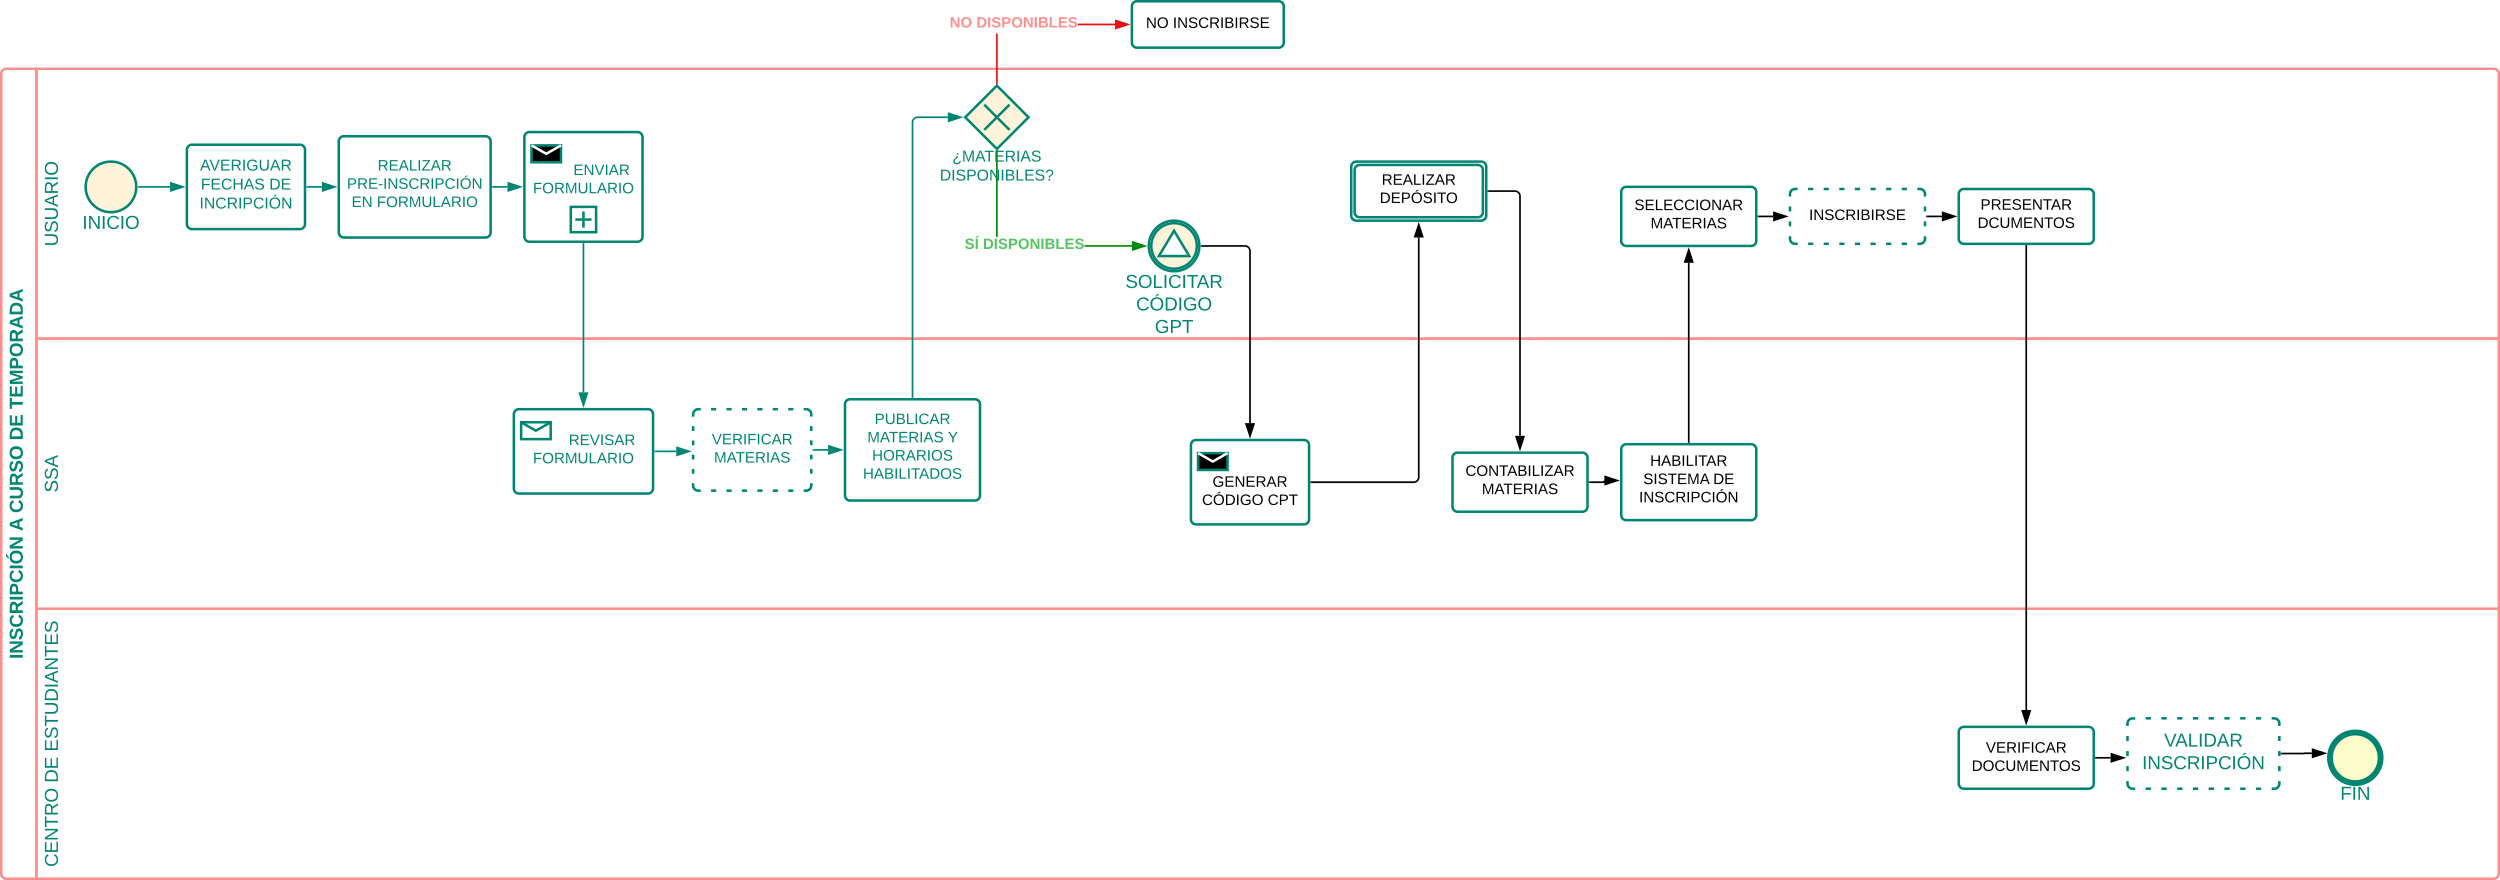 <svg xmlns="http://www.w3.org/2000/svg" xmlns:xlink="http://www.w3.org/1999/xlink" xmlns:lucid="lucid" width="2963" height="1043"><rect width="100%" height="100%" fill="#333333" stroke="none"/><g transform="translate(-1238.5 -498.5)" lucid:page-tab-id="BU44X81rFIl0"><path d="M-2823.23 0h8569.7v2066.93h-8569.7z" fill="#fff"/><path d="M1281.67 1540H1246a6 6 0 0 1-6-6V586a6 6 0 0 1 6-6h35.67z" stroke="#ff8f8f" stroke-width="3" fill="#fff"/><path d="M1281.67 580H4194a6 6 0 0 1 6 6v314H1281.67z" stroke="#ff8f8f" stroke-width="3" fill-opacity="0"/><path d="M1281.67 900H4200v320H1281.67zM4200 1220v314a6 6 0 0 1-6 6H1281.67v-320z" stroke="#ff8f8f" stroke-width="3" fill="none"/><use xlink:href="#a" transform="matrix(-1.8369701987210297e-16,-1,1,-1.8369701987210297e-16,1240,1540) translate(260.525 25.444)"/><use xlink:href="#b" transform="matrix(-1.8369701987210297e-16,-1,1,-1.8369701987210297e-16,1240,1540) translate(412.068 25.444)"/><use xlink:href="#c" transform="matrix(-1.8369701987210297e-16,-1,1,-1.8369701987210297e-16,1240,1540) translate(433.426 25.444)"/><use xlink:href="#d" transform="matrix(-1.8369701987210297e-16,-1,1,-1.8369701987210297e-16,1240,1540) translate(519.66 25.444)"/><use xlink:href="#e" transform="matrix(-1.8369701987210297e-16,-1,1,-1.8369701987210297e-16,1240,1540) translate(556.636 25.444)"/><use xlink:href="#f" transform="matrix(-1.8369701987210297e-16,-1,1,-1.8369701987210297e-16,1281.667,900) translate(109.475 25.444)"/><use xlink:href="#g" transform="matrix(-1.8369701987210297e-16,-1,1,-1.8369701987210297e-16,1281.667,1220) translate(137.778 25.444)"/><use xlink:href="#h" transform="matrix(-1.8369701987210297e-16,-1,1,-1.8369701987210297e-16,1281.667,1540) translate(14.012 25.444)"/><use xlink:href="#i" transform="matrix(-1.8369701987210297e-16,-1,1,-1.8369701987210297e-16,1281.667,1540) translate(113.765 25.444)"/><use xlink:href="#j" transform="matrix(-1.8369701987210297e-16,-1,1,-1.8369701987210297e-16,1281.667,1540) translate(150.741 25.444)"/><path d="M1400 720c0 16.57-13.43 30-30 30s-30-13.43-30-30 13.43-30 30-30 30 13.43 30 30z" stroke="#008573" stroke-width="3" fill="#fff3d9"/><use xlink:href="#k" transform="matrix(1,0,0,1,1340,752) translate(-3.889 17.778)"/><path d="M1460 676a6 6 0 0 1 6-6h128a6 6 0 0 1 6 6v88a6 6 0 0 1-6 6h-128a6 6 0 0 1-6-6z" stroke="#008573" stroke-width="3" fill="#fff"/><use xlink:href="#l" transform="matrix(1,0,0,1,1460,670) translate(15.578 30.625)"/><use xlink:href="#m" transform="matrix(1,0,0,1,1460,670) translate(16.463 53.125)"/><use xlink:href="#n" transform="matrix(1,0,0,1,1460,670) translate(97.557 53.125)"/><use xlink:href="#o" transform="matrix(1,0,0,1,1460,670) translate(14.927 75.625)"/><path d="M1402.5 720h37.5" stroke="#008573" stroke-width="2" fill="none"/><path d="M1402.53 721h-1.1l.07-.96-.03-1.04h1.06z" stroke="#008573" stroke-width=".05" fill="#008573"/><path d="M1455.26 720l-14.26 4.63v-9.26z" stroke="#008573" stroke-width="2" fill="#008573"/><path d="M1602.5 720h17.5" stroke="#008573" stroke-width="2" fill="none"/><path d="M1602.53 721h-1.03v-2h1.03z" stroke="#008573" stroke-width=".05" fill="#008573"/><path d="M1635.26 720l-14.26 4.63v-9.26z" stroke="#008573" stroke-width="2" fill="#008573"/><path d="M1640 666a6 6 0 0 1 6-6h168a6 6 0 0 1 6 6v108a6 6 0 0 1-6 6h-168a6 6 0 0 1-6-6z" stroke="#008573" stroke-width="3" fill="#fff"/><use xlink:href="#p" transform="matrix(1,0,0,1,1640,660) translate(46.08 40.65)"/><use xlink:href="#q" transform="matrix(1,0,0,1,1640,660) translate(9.68 62.25)"/><use xlink:href="#r" transform="matrix(1,0,0,1,1640,660) translate(15.155 83.85)"/><use xlink:href="#s" transform="matrix(1,0,0,1,1640,660) translate(45.105 83.85)"/><path d="M1822.5 720h17.5" stroke="#008573" stroke-width="2" fill="none"/><path d="M1822.53 721h-1.03v-2h1.03z" stroke="#008573" stroke-width=".05" fill="#008573"/><path d="M1855.26 720l-14.26 4.63v-9.26z" stroke="#008573" stroke-width="2" fill="#008573"/><path d="M1860 661a6 6 0 0 1 6-6h128a6 6 0 0 1 6 6v118a6 6 0 0 1-6 6h-128a6 6 0 0 1-6-6z" stroke="#008573" stroke-width="3" fill-opacity="0"/><path d="M1915 743.7h30v30h-30zm15 5.4v19.2m-9.6-9.6h19.2" stroke="#008573" stroke-width="3" fill="none"/><path d="M1868.4 670.8h35v20h-35z" stroke="#008573" stroke-width="3"/><path d="M1868.4 670.8l17.5 10 17.5-10" stroke="#fff" stroke-width="3" fill="none"/><use xlink:href="#t" transform="matrix(1,0,0,1,1860,655) translate(58.055 50.962)"/><use xlink:href="#s" transform="matrix(1,0,0,1,1860,655) translate(10.13 72.562)"/><path d="M1847.5 989.47a6 6 0 0 1 6-6h153a6 6 0 0 1 6 6v88a6 6 0 0 1-6 6h-153a6 6 0 0 1-6-6z" stroke="#008573" stroke-width="3" fill="#fff"/><path d="M1856.15 998.97h35v20h-35z" stroke="#008573" stroke-width="3" fill="#fff"/><path d="M1856.15 998.97l17.5 10 17.5-10" stroke="#008573" stroke-width="3" fill="none"/><use xlink:href="#u" transform="matrix(1,0,0,1,1847.5,983.465) translate(65.055 42.525)"/><use xlink:href="#s" transform="matrix(1,0,0,1,1847.5,983.465) translate(22.63 64.125)"/><path d="M1930 787.5v175.96" stroke="#008573" stroke-width="2" fill="none"/><path d="M1931 787.53h-2v-1.03h2z" stroke="#008573" stroke-width=".05" fill="#008573"/><path d="M1930 978.73l-4.63-14.27h9.27z" stroke="#008573" stroke-width="2" fill="#008573"/><path d="M2060 989.47a6 6 0 0 1 6-6h128a6 6 0 0 1 6 6V1074a6 6 0 0 1-6 6h-128a6 6 0 0 1-6-6z" fill="#fff"/><path d="M2081.24 983.47h6.1m12.18 0h6.1m12.2 0h6.1m12.17 0h6.1m12.18 0h6.1m12.2 0h6.08m12.2 0h3.04l.94.07.9.22.88.36.8.5.72.6.6.72.5.8.37.87.23.93.07.94v2.8m0 11.28v5.64m0 11.26v5.64m0 11.27v5.63m0 11.28v5.63m0 11.28v2.82l-.07.94-.22.9-.35.88-.5.8-.6.72-.72.6-.8.5-.88.37-.9.23-.95.07h-3.05m-12.2 0h-6.08m-12.2 0h-6.1m-12.18 0h-6.1m-12.2 0h-6.1m-12.18 0h-6.1m-12.2 0h-6.08m-12.2 0H2066l-.94-.07-.9-.22-.88-.35-.8-.5-.72-.6-.6-.72-.5-.8-.37-.88-.23-.9-.07-.95v-2.82m0-11.27v-5.63m0-11.27v-5.63m0-11.27v-5.64m0-11.27v-5.65m0-11.27v-2.8l.07-.95.22-.92.35-.86.5-.8.6-.72.72-.6.8-.5.88-.36.9-.22.95-.07h3.05" stroke="#008573" stroke-width="3" fill="none"/><use xlink:href="#v" transform="matrix(1,0,0,1,2060,983.465) translate(22.105 41.681)"/><use xlink:href="#w" transform="matrix(1,0,0,1,2060,983.465) translate(24.755 63.281)"/><path d="M2015 1033.46h25" stroke="#008573" stroke-width="2" fill="none"/><path d="M2015.03 1034.46H2014v-2h1.03z" stroke="#008573" stroke-width=".05" fill="#008573"/><path d="M2055.26 1033.46l-14.26 4.64v-9.27z" stroke="#008573" stroke-width="2" fill="#008573"/><path d="M2240 977.73a6 6 0 0 1 6-6h148a6 6 0 0 1 6 6v108a6 6 0 0 1-6 6h-148a6 6 0 0 1-6-6z" stroke="#008573" stroke-width="3" fill="#fff"/><use xlink:href="#x" transform="matrix(1,0,0,1,2240,971.732) translate(35.08 29.4)"/><use xlink:href="#y" transform="matrix(1,0,0,1,2240,971.732) translate(26.43 51)"/><use xlink:href="#z" transform="matrix(1,0,0,1,2240,971.732) translate(121.93 51)"/><use xlink:href="#A" transform="matrix(1,0,0,1,2240,971.732) translate(32.08 72.6)"/><use xlink:href="#B" transform="matrix(1,0,0,1,2240,971.732) translate(21.255 94.2)"/><path d="M2202.5 1031.73h17.5" stroke="#008573" stroke-width="2" fill="none"/><path d="M2202.53 1032.73h-1.03v-2h1.03z" stroke="#008573" stroke-width=".05" fill="#008573"/><path d="M2235.26 1031.73l-14.26 4.64v-9.27z" stroke="#008573" stroke-width="2" fill="#008573"/><path d="M2382.5 637.5L2420 600l37.5 37.5L2420 675z" stroke="#008573" stroke-width="3" fill="#fff3d9"/><path d="M2405 622.5l30 30m-30 0l30-30" stroke="#008573" stroke-width="3" fill="none"/><use xlink:href="#C" transform="matrix(1,0,0,1,2382.5,675) translate(-15.339 15)"/><use xlink:href="#D" transform="matrix(1,0,0,1,2382.5,675) translate(-30.156 37.5)"/><path d="M2361.88 638.5h-35.84l-.82.07-.76.18-.73.3-.67.4-.6.52-.5.6-.4.66-.3.73-.2.76-.06.82v325.7h-2V643.45l.08-1.06.26-1.06.42-1.02.57-.94.72-.83.83-.72.94-.57 1.02-.42 1.06-.26 1.06-.08h35.92z" stroke="#008573" stroke-width=".05" fill="#008573"/><path d="M2321 970.23h-2v-1.02h2z" fill="#008573"/><path d="M2321.03 970.26h-2.06v-1.08h2.06zm-2-1.03v.98h1.94v-.97z" stroke="#008573" stroke-width=".05" fill="#008573"/><path d="M2377.14 637.5l-14.26 4.63v-9.26z" fill="#008573"/><path d="M2380.38 637.5l-18.5 6v-12zm-16.5 3.26l10.03-3.26-10.02-3.26z" stroke="#008573" stroke-width=".05" fill="#008573"/><path d="M2580 506a6 6 0 0 1 6-6h168a6 6 0 0 1 6 6v43a6 6 0 0 1-6 6h-168a6 6 0 0 1-6-6z" stroke="#008573" stroke-width="3" fill="#fff"/><use xlink:href="#E" transform="matrix(1,0,0,1,2580,500) translate(16.63 31.587)"/><use xlink:href="#F" transform="matrix(1,0,0,1,2580,500) translate(48.58 31.587)"/><path d="M2421 596.88h-2v-58.7h2zm139-68.38h-44.08v-2H2560z" stroke="#e81313" stroke-width=".05" fill="#e81313"/><path d="M2421 598.88l-1-1-1 1v-2.03h2z" fill="#e81313"/><path d="M2421.03 598.94l-1.03-1.03-1.03 1.04v-2.1h2.06zm-2-2.06v1.94l.97-.98.97.98v-1.94z" stroke="#e81313" stroke-width=".05" fill="#e81313"/><path d="M2575.26 527.5l-14.26 4.63v-9.26z" fill="#e81313"/><path d="M2578.5 527.5l-18.5 6v-12zm-16.5 3.26l10.03-3.26-10.03-3.26z" stroke="#e81313" stroke-width=".05" fill="#e81313"/><use xlink:href="#G" transform="matrix(1,0,0,1,2364.065,516.833) translate(0.005 14.222)"/><use xlink:href="#H" transform="matrix(1,0,0,1,2364.065,516.833) translate(31.561 14.222)"/><path d="M2580 789v2h-56.18v-2zm-159-9.67h-2v-101.2h2z" stroke="#008a0e" stroke-width=".05" fill="#008a0e"/><path d="M2421 678.15h-2v-2.03l1 1 1-1z" fill="#008a0e"/><path d="M2421.03 678.17h-2.06v-2.1l1.03 1.02 1.03-1.04zm-2-.05h1.94v-1.94l-.97.98-.97-.98z" stroke="#008a0e" stroke-width=".05" fill="#008a0e"/><path d="M2595.26 790l-14.26 4.63v-9.26z" fill="#008a0e"/><path d="M2598.5 790l-18.5 6v-12zm-16.5 3.26l10.03-3.26-10.03-3.26z" stroke="#008a0e" stroke-width=".05" fill="#008a0e"/><use xlink:href="#I" transform="matrix(1,0,0,1,2381.798,779.333) translate(0.005 14.222)"/><use xlink:href="#J" transform="matrix(1,0,0,1,2381.798,779.333) translate(21.733 14.222)"/><path d="M2650 1026a6 6 0 0 1 6-6h128a6 6 0 0 1 6 6v88a6 6 0 0 1-6 6h-128a6 6 0 0 1-6-6z" stroke="#008573" stroke-width="3" fill="#fff"/><path d="M2658.4 1035.5h35v20h-35z" stroke="#008573" stroke-width="3"/><path d="M2658.4 1035.5l17.5 10 17.5-10" stroke="#fff" stroke-width="3" fill="none"/><use xlink:href="#K" transform="matrix(1,0,0,1,2650,1020) translate(25.58 55.41)"/><use xlink:href="#L" transform="matrix(1,0,0,1,2650,1020) translate(13.105 77.01)"/><use xlink:href="#M" transform="matrix(1,0,0,1,2650,1020) translate(91.005 77.01)"/><path d="M2662.5 790h51.5a6 6 0 0 1 6 6v204" stroke="#000" stroke-width="2" fill="none"/><path d="M2662.53 791h-1.1l.07-.96-.03-1.04h1.06z" stroke="#000" stroke-width=".05"/><path d="M2720 1015.26l-4.64-14.26h9.28z" stroke="#000" stroke-width="2"/><path d="M2840 696a6 6 0 0 1 6-6h148a6 6 0 0 1 6 6v58a6 6 0 0 1-6 6h-148a6 6 0 0 1-6-6z" stroke="#008573" stroke-width="3" fill="#fff"/><path d="M2844 700a6 6 0 0 1 6-6h140a6 6 0 0 1 6 6v50a6 6 0 0 1-6 6h-140a6 6 0 0 1-6-6z" stroke="#008573" stroke-width="3" fill="#fff"/><path d="M2844 700a6 6 0 0 1 6-6h140a6 6 0 0 1 6 6v50a6 6 0 0 1-6 6h-140a6 6 0 0 1-6-6z" fill="none"/><use xlink:href="#N" transform="matrix(1,0,0,1,2840,690) translate(36.08 27.525)"/><use xlink:href="#O" transform="matrix(1,0,0,1,2840,690) translate(33.73 49.125)"/><path d="M2792.5 1070H2914a6 6 0 0 0 6-6V780" stroke="#000" stroke-width="2" fill="none"/><path d="M2792.53 1071h-1.03v-2h1.03z" stroke="#000" stroke-width=".05"/><path d="M2920 764.74l4.64 14.26h-9.28z" stroke="#000" stroke-width="2"/><path d="M2960 1041a6 6 0 0 1 6-6h148a6 6 0 0 1 6 6v58a6 6 0 0 1-6 6h-148a6 6 0 0 1-6-6z" stroke="#008573" stroke-width="3" fill="#fff"/><use xlink:href="#P" transform="matrix(1,0,0,1,2960,1035) translate(15.305 27.525)"/><use xlink:href="#Q" transform="matrix(1,0,0,1,2960,1035) translate(34.755 49.125)"/><path d="M3002.5 725h31.5a6 6 0 0 1 6 6v284" stroke="#000" stroke-width="2" fill="none"/><path d="M3002.53 726h-1.03v-2h1.03z" stroke="#000" stroke-width=".05"/><path d="M3040 1030.26l-4.64-14.26h9.28z" stroke="#000" stroke-width="2"/><path d="M3160 1031a6 6 0 0 1 6-6h148a6 6 0 0 1 6 6v78a6 6 0 0 1-6 6h-148a6 6 0 0 1-6-6z" stroke="#008573" stroke-width="3" fill="#fff"/><use xlink:href="#R" transform="matrix(1,0,0,1,3160,1025) translate(34.255 25.65)"/><use xlink:href="#S" transform="matrix(1,0,0,1,3160,1025) translate(26.08 47.25)"/><use xlink:href="#T" transform="matrix(1,0,0,1,3160,1025) translate(108.98 47.25)"/><use xlink:href="#U" transform="matrix(1,0,0,1,3160,1025) translate(21.13 68.85)"/><path d="M3122.5 1070h16.5a1 1 0 0 0 1-1v-1" stroke="#000" stroke-width="2" fill="none"/><path d="M3122.53 1071h-1.03v-2h1.03z" stroke="#000" stroke-width=".05"/><path d="M3155.26 1068l-14.26 4.64v-9.27z" stroke="#000" stroke-width="2"/><path d="M3160 726a6 6 0 0 1 6-6h148a6 6 0 0 1 6 6v58a6 6 0 0 1-6 6h-148a6 6 0 0 1-6-6z" stroke="#008573" stroke-width="3" fill="#fff"/><use xlink:href="#V" transform="matrix(1,0,0,1,3160,720) translate(15.605 27.525)"/><use xlink:href="#Q" transform="matrix(1,0,0,1,3160,720) translate(34.755 49.125)"/><path d="M3240 1022.5V810" stroke="#000" stroke-width="2" fill="none"/><path d="M3241 1023.5h-2v-1.03h2z" stroke="#000" stroke-width=".05"/><path d="M3240 794.74l4.64 14.26h-9.28z" stroke="#000" stroke-width="2"/><path d="M3360 728.5a6 6 0 0 1 6-6h148a6 6 0 0 1 6 6v53a6 6 0 0 1-6 6h-148a6 6 0 0 1-6-6z" fill="#fff"/><path d="M3381.42 722.5h6.16m12.34 0h6.16m12.34 0h6.16m12.34 0h6.16m12.34 0h6.16m12.34 0h6.16m12.34 0h6.16m12.34 0h3.08l.94.07.9.22.88.35.8.5.72.6.6.72.5.8.37.88.23.9.07.95v2.94m0 11.78v5.9m0 11.77v5.88m0 11.78v2.94l-.07.94-.22.9-.35.88-.5.8-.6.72-.72.6-.8.5-.88.37-.9.23-.95.07h-3.08m-12.34 0h-6.16m-12.34 0h-6.16m-12.34 0h-6.16m-12.34 0h-6.16m-12.34 0h-6.16m-12.34 0h-6.16m-12.34 0h-6.16m-12.34 0H3366l-.94-.07-.9-.22-.88-.35-.8-.5-.72-.6-.6-.72-.5-.8-.37-.88-.23-.9-.07-.95v-2.94m0-11.78v-5.9m0-11.77v-5.88m0-11.78v-2.94l.07-.94.22-.9.35-.88.5-.8.6-.72.72-.6.8-.5.88-.37.9-.23.95-.07h3.08" stroke="#008573" stroke-width="3" fill="none"/><g><use xlink:href="#W" transform="matrix(1,0,0,1,3360,722.5) translate(22.605 36.744)"/></g><path d="M3322.5 755h17.5" stroke="#000" stroke-width="2" fill="none"/><path d="M3322.53 756h-1.03v-2h1.03z" stroke="#000" stroke-width=".05"/><path d="M3355.26 755l-14.26 4.63v-9.26z" stroke="#000" stroke-width="2"/><path d="M2660 790c0 16.57-13.43 30-30 30s-30-13.43-30-30 13.43-30 30-30 30 13.43 30 30z" stroke="#008573" stroke-width="3" fill="#fff3d9"/><path d="M2657 790c0 14.9-12.1 27-27 27s-27-12.1-27-27 12.1-27 27-27 27 12.1 27 27z" stroke="#008573" stroke-width="3" fill="#fff3d9"/><path d="M2630 772l-18 30h36z" stroke="#008573" stroke-width="3" fill="#fff"/><g><use xlink:href="#X" transform="matrix(1,0,0,1,2600,822) translate(-27.716 17.778)"/><use xlink:href="#Y" transform="matrix(1,0,0,1,2600,822) translate(-15 44.444)"/><use xlink:href="#Z" transform="matrix(1,0,0,1,2600,822) translate(7.191 71.111)"/></g><path d="M3560 728.5a6 6 0 0 1 6-6h148a6 6 0 0 1 6 6v53a6 6 0 0 1-6 6h-148a6 6 0 0 1-6-6z" stroke="#008573" stroke-width="3" fill="#fff"/><g><use xlink:href="#aa" transform="matrix(1,0,0,1,3560,722.5) translate(25.78 24.556)"/><use xlink:href="#ab" transform="matrix(1,0,0,1,3560,722.5) translate(22.33 46.156)"/></g><path d="M3522.5 755h17.5" stroke="#000" stroke-width="2" fill="none"/><path d="M3522.53 756h-1.03v-2h1.03z" stroke="#000" stroke-width=".05"/><path d="M3555.26 755l-14.26 4.63v-9.26z" stroke="#000" stroke-width="2"/><path d="M3560 1366a6 6 0 0 1 6-6h148a6 6 0 0 1 6 6v61.27a6 6 0 0 1-6 6h-148a6 6 0 0 1-6-6z" stroke="#008573" stroke-width="3" fill="#fff"/><g><use xlink:href="#ac" transform="matrix(1,0,0,1,3560,1360) translate(32.105 30.587)"/><use xlink:href="#ad" transform="matrix(1,0,0,1,3560,1360) translate(15.33 52.188)"/></g><path d="M3760 1355.9a6 6 0 0 1 6-6h168a6 6 0 0 1 6 6v71.37a6 6 0 0 1-6 6h-168a6 6 0 0 1-6-6z" fill="#fff"/><path d="M3781.56 1349.9h6.22m12.44 0h6.22m12.45 0h6.2m12.46 0h6.22m12.44 0h6.22m12.45 0h6.2m12.46 0h6.22m12.44 0h6.22m12.45 0h3.1l.94.08.9.22.88.36.8.5.72.6.6.72.5.8.37.88.23.9.07.95v2.98m0 11.9v5.94m0 11.9v5.95m0 11.9v5.94m0 11.9v2.97l-.07.94-.22.93-.35.87-.5.8-.6.72-.72.6-.8.5-.88.36-.9.22-.95.07h-3.1m-12.46 0h-6.22m-12.44 0h-6.22m-12.45 0h-6.2m-12.46 0h-6.22m-12.44 0h-6.22m-12.45 0h-6.2m-12.46 0h-6.22m-12.44 0h-6.22m-12.45 0h-3.1l-.94-.07-.9-.22-.88-.36-.8-.5-.72-.6-.6-.72-.5-.8-.37-.87-.23-.92-.07-.93v-2.97m0-11.9v-5.94m0-11.9v-5.94m0-11.9v-5.94m0-11.9v-2.97l.07-.93.22-.9.35-.88.5-.82.6-.7.72-.62.8-.5.88-.36.9-.22.95-.07h3.1" stroke="#008573" stroke-width="3" fill="none"/><g><use xlink:href="#ae" transform="matrix(1,0,0,1,3760,1349.91) translate(43.369 33.528)"/><use xlink:href="#af" transform="matrix(1,0,0,1,3760,1349.91) translate(17.32 60.194)"/></g><path d="M3722.5 1396.64h17.5" stroke="#000" stroke-width="2" fill="none"/><path d="M3722.53 1397.64h-1.03v-2h1.03z" stroke="#000" stroke-width=".05"/><path d="M3755.26 1396.64l-14.26 4.63V1392z" stroke="#000" stroke-width="2"/><path d="M3640 790v550" stroke="#000" stroke-width="2" fill="none"/><path d="M3641 790.03h-2V789h2z" stroke="#000" stroke-width=".05"/><path d="M3640 1355.26l-4.64-14.26h9.28z" stroke="#000" stroke-width="2"/><path d="M4060 1396.64c0 16.56-13.43 30-30 30s-30-13.44-30-30c0-16.57 13.43-30 30-30s30 13.43 30 30z" stroke="#008573" stroke-width="7" fill="#fcfcca"/><g><use xlink:href="#ag" transform="matrix(1,0,0,1,4000,1428.637) translate(12.16 17.778)"/></g><path d="M3942.5 1391.6h26.56a.16.16 0 0 0 .16-.17.16.16 0 0 1 .16-.16h9.05" stroke="#000" stroke-width="2" fill="none"/><path d="M3942.53 1392.6h-1.03v-2h1.03z" stroke="#000" stroke-width=".05"/><path d="M3993.7 1391.27l-14.27 4.63v-9.27z" stroke="#000" stroke-width="2"/><defs><path fill="#008573" d="M24 0v-248h52V0H24" id="ah"/><path fill="#008573" d="M175 0L67-191c6 58 2 128 3 191H24v-248h59L193-55c-6-58-2-129-3-193h46V0h-61" id="ai"/><path fill="#008573" d="M169-182c-1-43-94-46-97-3 18 66 151 10 154 114 3 95-165 93-204 36-6-8-10-19-12-30l50-8c3 46 112 56 116 5-17-69-150-10-154-114-4-87 153-88 188-35 5 8 8 18 10 28" id="aj"/><path fill="#008573" d="M67-125c0 53 21 87 73 88 37 1 54-22 65-47l45 17C233-25 199 4 140 4 58 4 20-42 15-125 8-235 124-281 211-232c18 10 29 29 36 50l-46 12c-8-25-30-41-62-41-52 0-71 34-72 86" id="ak"/><path fill="#008573" d="M240-174c0 40-23 61-54 70L253 0h-59l-57-94H76V0H24v-248c93 4 217-23 216 74zM76-134c48-2 112 12 112-38 0-48-66-32-112-35v73" id="al"/><path fill="#008573" d="M24-248c93 1 206-16 204 79-1 75-69 88-152 82V0H24v-248zm52 121c47 0 100 7 100-41 0-47-54-39-100-39v80" id="am"/><path fill="#008573" d="M110-269v-5l44-45h46v8l-60 42h-30zm30 18c80 0 125 45 125 126S219 4 139 4C58 4 15-44 15-125s44-126 125-126zm-1 214c52 0 73-35 73-88 0-50-21-86-72-86-52 0-73 35-73 86s22 88 72 88" id="an"/><g id="a"><use transform="matrix(0.062,0,0,0.062,0,0)" xlink:href="#ah"/><use transform="matrix(0.062,0,0,0.062,6.173,0)" xlink:href="#ai"/><use transform="matrix(0.062,0,0,0.062,22.16,0)" xlink:href="#aj"/><use transform="matrix(0.062,0,0,0.062,36.975,0)" xlink:href="#ak"/><use transform="matrix(0.062,0,0,0.062,52.963,0)" xlink:href="#al"/><use transform="matrix(0.062,0,0,0.062,68.951,0)" xlink:href="#ah"/><use transform="matrix(0.062,0,0,0.062,75.123,0)" xlink:href="#am"/><use transform="matrix(0.062,0,0,0.062,89.938,0)" xlink:href="#ak"/><use transform="matrix(0.062,0,0,0.062,105.926,0)" xlink:href="#ah"/><use transform="matrix(0.062,0,0,0.062,112.099,0)" xlink:href="#an"/><use transform="matrix(0.062,0,0,0.062,129.383,0)" xlink:href="#ai"/></g><path fill="#008573" d="M199 0l-22-63H83L61 0H9l90-248h61L250 0h-51zm-33-102l-36-108c-10 38-24 72-36 108h72" id="ao"/><use transform="matrix(0.062,0,0,0.062,0,0)" xlink:href="#ao" id="b"/><path fill="#008573" d="M238-95c0 69-44 99-111 99C63 4 22-25 22-93v-155h51v151c-1 38 19 59 55 60 90 1 49-130 58-211h52v153" id="ap"/><path fill="#008573" d="M140-251c80 0 125 45 125 126S219 4 139 4C58 4 15-44 15-125s44-126 125-126zm-1 214c52 0 73-35 73-88 0-50-21-86-72-86-52 0-73 35-73 86s22 88 72 88" id="aq"/><g id="c"><use transform="matrix(0.062,0,0,0.062,0,0)" xlink:href="#ak"/><use transform="matrix(0.062,0,0,0.062,15.988,0)" xlink:href="#ap"/><use transform="matrix(0.062,0,0,0.062,31.975,0)" xlink:href="#al"/><use transform="matrix(0.062,0,0,0.062,47.963,0)" xlink:href="#aj"/><use transform="matrix(0.062,0,0,0.062,62.778,0)" xlink:href="#aq"/></g><path fill="#008573" d="M24-248c120-7 223 5 221 122C244-46 201 0 124 0H24v-248zM76-40c74 7 117-18 117-86 0-67-45-88-117-82v168" id="ar"/><path fill="#008573" d="M24 0v-248h195v40H76v63h132v40H76v65h150V0H24" id="as"/><g id="d"><use transform="matrix(0.062,0,0,0.062,0,0)" xlink:href="#ar"/><use transform="matrix(0.062,0,0,0.062,15.988,0)" xlink:href="#as"/></g><path fill="#008573" d="M136-208V0H84v-208H4v-40h212v40h-80" id="at"/><path fill="#008573" d="M230 0l2-204L168 0h-37L68-204 70 0H24v-248h70l56 185 57-185h69V0h-46" id="au"/><g id="e"><use transform="matrix(0.062,0,0,0.062,0,0)" xlink:href="#at"/><use transform="matrix(0.062,0,0,0.062,13.519,0)" xlink:href="#as"/><use transform="matrix(0.062,0,0,0.062,28.333,0)" xlink:href="#au"/><use transform="matrix(0.062,0,0,0.062,46.79,0)" xlink:href="#am"/><use transform="matrix(0.062,0,0,0.062,61.605,0)" xlink:href="#aq"/><use transform="matrix(0.062,0,0,0.062,78.889,0)" xlink:href="#al"/><use transform="matrix(0.062,0,0,0.062,94.877,0)" xlink:href="#ao"/><use transform="matrix(0.062,0,0,0.062,110.864,0)" xlink:href="#ar"/><use transform="matrix(0.062,0,0,0.062,126.852,0)" xlink:href="#ao"/></g><path fill="#008573" d="M232-93c-1 65-40 97-104 97C67 4 28-28 28-90v-158h33c8 89-33 224 67 224 102 0 64-133 71-224h33v155" id="av"/><path fill="#008573" d="M185-189c-5-48-123-54-124 2 14 75 158 14 163 119 3 78-121 87-175 55-17-10-28-26-33-46l33-7c5 56 141 63 141-1 0-78-155-14-162-118-5-82 145-84 179-34 5 7 8 16 11 25" id="aw"/><path fill="#008573" d="M205 0l-28-72H64L36 0H1l101-248h38L239 0h-34zm-38-99l-47-123c-12 45-31 82-46 123h93" id="ax"/><path fill="#008573" d="M233-177c-1 41-23 64-60 70L243 0h-38l-65-103H63V0H30v-248c88 3 205-21 203 71zM63-129c60-2 137 13 137-47 0-61-80-42-137-45v92" id="ay"/><path fill="#008573" d="M33 0v-248h34V0H33" id="az"/><path fill="#008573" d="M140-251c81 0 123 46 123 126C263-46 219 4 140 4 59 4 17-45 17-125s42-126 123-126zm0 227c63 0 89-41 89-101s-29-99-89-99c-61 0-89 39-89 99S79-25 140-24" id="aA"/><g id="f"><use transform="matrix(0.062,0,0,0.062,0,0)" xlink:href="#av"/><use transform="matrix(0.062,0,0,0.062,15.988,0)" xlink:href="#aw"/><use transform="matrix(0.062,0,0,0.062,30.802,0)" xlink:href="#av"/><use transform="matrix(0.062,0,0,0.062,46.79,0)" xlink:href="#ax"/><use transform="matrix(0.062,0,0,0.062,61.605,0)" xlink:href="#ay"/><use transform="matrix(0.062,0,0,0.062,77.593,0)" xlink:href="#az"/><use transform="matrix(0.062,0,0,0.062,83.765,0)" xlink:href="#aA"/></g><g id="g"><use transform="matrix(0.062,0,0,0.062,0,0)" xlink:href="#aw"/><use transform="matrix(0.062,0,0,0.062,14.815,0)" xlink:href="#aw"/><use transform="matrix(0.062,0,0,0.062,29.63,0)" xlink:href="#ax"/></g><path fill="#008573" d="M212-179c-10-28-35-45-73-45-59 0-87 40-87 99 0 60 29 101 89 101 43 0 62-24 78-52l27 14C228-24 195 4 139 4 59 4 22-46 18-125c-6-104 99-153 187-111 19 9 31 26 39 46" id="aB"/><path fill="#008573" d="M30 0v-248h187v28H63v79h144v27H63v87h162V0H30" id="aC"/><path fill="#008573" d="M190 0L58-211 59 0H30v-248h39L202-35l-2-213h31V0h-41" id="aD"/><path fill="#008573" d="M127-220V0H93v-220H8v-28h204v28h-85" id="aE"/><g id="h"><use transform="matrix(0.062,0,0,0.062,0,0)" xlink:href="#aB"/><use transform="matrix(0.062,0,0,0.062,15.988,0)" xlink:href="#aC"/><use transform="matrix(0.062,0,0,0.062,30.802,0)" xlink:href="#aD"/><use transform="matrix(0.062,0,0,0.062,46.79,0)" xlink:href="#aE"/><use transform="matrix(0.062,0,0,0.062,60.309,0)" xlink:href="#ay"/><use transform="matrix(0.062,0,0,0.062,76.296,0)" xlink:href="#aA"/></g><path fill="#008573" d="M30-248c118-7 216 8 213 122C240-48 200 0 122 0H30v-248zM63-27c89 8 146-16 146-99s-60-101-146-95v194" id="aF"/><g id="i"><use transform="matrix(0.062,0,0,0.062,0,0)" xlink:href="#aF"/><use transform="matrix(0.062,0,0,0.062,15.988,0)" xlink:href="#aC"/></g><g id="j"><use transform="matrix(0.062,0,0,0.062,0,0)" xlink:href="#aC"/><use transform="matrix(0.062,0,0,0.062,14.815,0)" xlink:href="#aw"/><use transform="matrix(0.062,0,0,0.062,29.63,0)" xlink:href="#aE"/><use transform="matrix(0.062,0,0,0.062,43.148,0)" xlink:href="#av"/><use transform="matrix(0.062,0,0,0.062,59.136,0)" xlink:href="#aF"/><use transform="matrix(0.062,0,0,0.062,75.123,0)" xlink:href="#az"/><use transform="matrix(0.062,0,0,0.062,81.296,0)" xlink:href="#ax"/><use transform="matrix(0.062,0,0,0.062,96.111,0)" xlink:href="#aD"/><use transform="matrix(0.062,0,0,0.062,112.099,0)" xlink:href="#aE"/><use transform="matrix(0.062,0,0,0.062,125.617,0)" xlink:href="#aC"/><use transform="matrix(0.062,0,0,0.062,140.432,0)" xlink:href="#aw"/></g><g id="k"><use transform="matrix(0.062,0,0,0.062,0,0)" xlink:href="#az"/><use transform="matrix(0.062,0,0,0.062,6.173,0)" xlink:href="#aD"/><use transform="matrix(0.062,0,0,0.062,22.16,0)" xlink:href="#az"/><use transform="matrix(0.062,0,0,0.062,28.333,0)" xlink:href="#aB"/><use transform="matrix(0.062,0,0,0.062,44.321,0)" xlink:href="#az"/><use transform="matrix(0.062,0,0,0.062,50.494,0)" xlink:href="#aA"/></g><path fill="#008573" d="M137 0h-34L2-248h35l83 218 83-218h36" id="aG"/><path fill="#008573" d="M143 4C61 4 22-44 18-125c-5-107 100-154 193-111 17 8 29 25 37 43l-32 9c-13-25-37-40-76-40-61 0-88 39-88 99 0 61 29 100 91 101 35 0 62-11 79-27v-45h-74v-28h105v86C228-13 192 4 143 4" id="aH"/><g id="l"><use transform="matrix(0.052,0,0,0.052,0,0)" xlink:href="#ax"/><use transform="matrix(0.052,0,0,0.052,11.094,0)" xlink:href="#aG"/><use transform="matrix(0.052,0,0,0.052,23.594,0)" xlink:href="#aC"/><use transform="matrix(0.052,0,0,0.052,36.094,0)" xlink:href="#ay"/><use transform="matrix(0.052,0,0,0.052,49.583,0)" xlink:href="#az"/><use transform="matrix(0.052,0,0,0.052,54.792,0)" xlink:href="#aH"/><use transform="matrix(0.052,0,0,0.052,69.375,0)" xlink:href="#av"/><use transform="matrix(0.052,0,0,0.052,82.865,0)" xlink:href="#ax"/><use transform="matrix(0.052,0,0,0.052,95.365,0)" xlink:href="#ay"/></g><path fill="#008573" d="M63-220v92h138v28H63V0H30v-248h175v28H63" id="aI"/><path fill="#008573" d="M197 0v-115H63V0H30v-248h33v105h134v-105h34V0h-34" id="aJ"/><g id="m"><use transform="matrix(0.052,0,0,0.052,0,0)" xlink:href="#aI"/><use transform="matrix(0.052,0,0,0.052,11.406,0)" xlink:href="#aC"/><use transform="matrix(0.052,0,0,0.052,23.906,0)" xlink:href="#aB"/><use transform="matrix(0.052,0,0,0.052,37.396,0)" xlink:href="#aJ"/><use transform="matrix(0.052,0,0,0.052,50.885,0)" xlink:href="#ax"/><use transform="matrix(0.052,0,0,0.052,63.385,0)" xlink:href="#aw"/></g><g id="n"><use transform="matrix(0.052,0,0,0.052,0,0)" xlink:href="#aF"/><use transform="matrix(0.052,0,0,0.052,13.49,0)" xlink:href="#aC"/></g><path fill="#008573" d="M30-248c87 1 191-15 191 75 0 78-77 80-158 76V0H30v-248zm33 125c57 0 124 11 124-50 0-59-68-47-124-48v98" id="aK"/><path fill="#008573" d="M109-269c9-18 26-28 38-43h37v5l-55 38h-20zm31 18c81 0 123 46 123 126C263-46 219 4 140 4 59 4 17-45 17-125s42-126 123-126zm0 227c63 0 89-41 89-101s-29-99-89-99c-61 0-89 39-89 99S79-25 140-24" id="aL"/><g id="o"><use transform="matrix(0.052,0,0,0.052,0,0)" xlink:href="#az"/><use transform="matrix(0.052,0,0,0.052,5.208,0)" xlink:href="#aD"/><use transform="matrix(0.052,0,0,0.052,18.698,0)" xlink:href="#aB"/><use transform="matrix(0.052,0,0,0.052,32.188,0)" xlink:href="#ay"/><use transform="matrix(0.052,0,0,0.052,45.677,0)" xlink:href="#az"/><use transform="matrix(0.052,0,0,0.052,50.885,0)" xlink:href="#aK"/><use transform="matrix(0.052,0,0,0.052,63.385,0)" xlink:href="#aB"/><use transform="matrix(0.052,0,0,0.052,76.875,0)" xlink:href="#az"/><use transform="matrix(0.052,0,0,0.052,82.083,0)" xlink:href="#aL"/><use transform="matrix(0.052,0,0,0.052,96.667,0)" xlink:href="#aD"/></g><path fill="#008573" d="M30 0v-248h33v221h125V0H30" id="aM"/><path fill="#008573" d="M209 0H11v-25l151-195H24v-28h176v25L50-27h159V0" id="aN"/><g id="p"><use transform="matrix(0.05,0,0,0.05,0,0)" xlink:href="#ay"/><use transform="matrix(0.05,0,0,0.05,12.95,0)" xlink:href="#aC"/><use transform="matrix(0.05,0,0,0.05,24.95,0)" xlink:href="#ax"/><use transform="matrix(0.05,0,0,0.05,36.95,0)" xlink:href="#aM"/><use transform="matrix(0.05,0,0,0.05,46.95,0)" xlink:href="#az"/><use transform="matrix(0.05,0,0,0.05,51.95,0)" xlink:href="#aN"/><use transform="matrix(0.05,0,0,0.05,62.9,0)" xlink:href="#ax"/><use transform="matrix(0.05,0,0,0.05,74.9,0)" xlink:href="#ay"/></g><path fill="#008573" d="M16-82v-28h88v28H16" id="aO"/><g id="q"><use transform="matrix(0.05,0,0,0.05,0,0)" xlink:href="#aK"/><use transform="matrix(0.05,0,0,0.05,12,0)" xlink:href="#ay"/><use transform="matrix(0.05,0,0,0.05,24.95,0)" xlink:href="#aC"/><use transform="matrix(0.05,0,0,0.05,36.95,0)" xlink:href="#aO"/><use transform="matrix(0.05,0,0,0.05,42.9,0)" xlink:href="#az"/><use transform="matrix(0.05,0,0,0.05,47.9,0)" xlink:href="#aD"/><use transform="matrix(0.05,0,0,0.05,60.85,0)" xlink:href="#aw"/><use transform="matrix(0.05,0,0,0.05,72.85,0)" xlink:href="#aB"/><use transform="matrix(0.05,0,0,0.05,85.8,0)" xlink:href="#ay"/><use transform="matrix(0.05,0,0,0.05,98.75,0)" xlink:href="#az"/><use transform="matrix(0.05,0,0,0.05,103.75,0)" xlink:href="#aK"/><use transform="matrix(0.05,0,0,0.05,115.75,0)" xlink:href="#aB"/><use transform="matrix(0.05,0,0,0.05,128.7,0)" xlink:href="#az"/><use transform="matrix(0.05,0,0,0.05,133.7,0)" xlink:href="#aL"/><use transform="matrix(0.05,0,0,0.05,147.7,0)" xlink:href="#aD"/></g><g id="r"><use transform="matrix(0.05,0,0,0.05,0,0)" xlink:href="#aC"/><use transform="matrix(0.05,0,0,0.05,12,0)" xlink:href="#aD"/></g><path fill="#008573" d="M240 0l2-218c-23 76-54 145-80 218h-23L58-218 59 0H30v-248h44l77 211c21-75 51-140 76-211h43V0h-30" id="aP"/><g id="s"><use transform="matrix(0.05,0,0,0.05,0,0)" xlink:href="#aI"/><use transform="matrix(0.05,0,0,0.05,10.95,0)" xlink:href="#aA"/><use transform="matrix(0.05,0,0,0.05,24.95,0)" xlink:href="#ay"/><use transform="matrix(0.05,0,0,0.05,37.9,0)" xlink:href="#aP"/><use transform="matrix(0.05,0,0,0.05,52.85,0)" xlink:href="#av"/><use transform="matrix(0.05,0,0,0.05,65.8,0)" xlink:href="#aM"/><use transform="matrix(0.05,0,0,0.05,75.8,0)" xlink:href="#ax"/><use transform="matrix(0.05,0,0,0.05,87.8,0)" xlink:href="#ay"/><use transform="matrix(0.05,0,0,0.05,100.75,0)" xlink:href="#az"/><use transform="matrix(0.05,0,0,0.05,105.75,0)" xlink:href="#aA"/></g><g id="t"><use transform="matrix(0.05,0,0,0.05,0,0)" xlink:href="#aC"/><use transform="matrix(0.05,0,0,0.05,12,0)" xlink:href="#aD"/><use transform="matrix(0.05,0,0,0.05,24.95,0)" xlink:href="#aG"/><use transform="matrix(0.05,0,0,0.05,36.95,0)" xlink:href="#az"/><use transform="matrix(0.05,0,0,0.05,41.95,0)" xlink:href="#ax"/><use transform="matrix(0.05,0,0,0.05,53.95,0)" xlink:href="#ay"/></g><g id="u"><use transform="matrix(0.05,0,0,0.05,0,0)" xlink:href="#ay"/><use transform="matrix(0.05,0,0,0.05,12.95,0)" xlink:href="#aC"/><use transform="matrix(0.05,0,0,0.05,24.95,0)" xlink:href="#aG"/><use transform="matrix(0.05,0,0,0.05,36.95,0)" xlink:href="#az"/><use transform="matrix(0.05,0,0,0.05,41.95,0)" xlink:href="#aw"/><use transform="matrix(0.05,0,0,0.05,53.95,0)" xlink:href="#ax"/><use transform="matrix(0.05,0,0,0.05,65.95,0)" xlink:href="#ay"/></g><g id="v"><use transform="matrix(0.05,0,0,0.05,0,0)" xlink:href="#aG"/><use transform="matrix(0.05,0,0,0.05,12,0)" xlink:href="#aC"/><use transform="matrix(0.05,0,0,0.05,24,0)" xlink:href="#ay"/><use transform="matrix(0.05,0,0,0.05,36.95,0)" xlink:href="#az"/><use transform="matrix(0.05,0,0,0.05,41.95,0)" xlink:href="#aI"/><use transform="matrix(0.05,0,0,0.05,52.9,0)" xlink:href="#az"/><use transform="matrix(0.05,0,0,0.05,57.9,0)" xlink:href="#aB"/><use transform="matrix(0.05,0,0,0.05,70.85,0)" xlink:href="#ax"/><use transform="matrix(0.05,0,0,0.05,82.85,0)" xlink:href="#ay"/></g><g id="w"><use transform="matrix(0.05,0,0,0.05,0,0)" xlink:href="#aP"/><use transform="matrix(0.05,0,0,0.05,14.95,0)" xlink:href="#ax"/><use transform="matrix(0.05,0,0,0.05,25.6,0)" xlink:href="#aE"/><use transform="matrix(0.05,0,0,0.05,36.55,0)" xlink:href="#aC"/><use transform="matrix(0.05,0,0,0.05,48.55,0)" xlink:href="#ay"/><use transform="matrix(0.05,0,0,0.05,61.5,0)" xlink:href="#az"/><use transform="matrix(0.05,0,0,0.05,66.5,0)" xlink:href="#ax"/><use transform="matrix(0.05,0,0,0.05,78.5,0)" xlink:href="#aw"/></g><path fill="#008573" d="M160-131c35 5 61 23 61 61C221 17 115-2 30 0v-248c76 3 177-17 177 60 0 33-19 50-47 57zm-97-11c50-1 110 9 110-42 0-47-63-36-110-37v79zm0 115c55-2 124 14 124-45 0-56-70-42-124-44v89" id="aQ"/><g id="x"><use transform="matrix(0.05,0,0,0.05,0,0)" xlink:href="#aK"/><use transform="matrix(0.05,0,0,0.05,12,0)" xlink:href="#av"/><use transform="matrix(0.05,0,0,0.05,24.95,0)" xlink:href="#aQ"/><use transform="matrix(0.05,0,0,0.05,36.95,0)" xlink:href="#aM"/><use transform="matrix(0.05,0,0,0.05,46.95,0)" xlink:href="#az"/><use transform="matrix(0.05,0,0,0.05,51.95,0)" xlink:href="#aB"/><use transform="matrix(0.05,0,0,0.05,64.9,0)" xlink:href="#ax"/><use transform="matrix(0.05,0,0,0.05,76.9,0)" xlink:href="#ay"/></g><g id="y"><use transform="matrix(0.05,0,0,0.05,0,0)" xlink:href="#aP"/><use transform="matrix(0.05,0,0,0.05,14.95,0)" xlink:href="#ax"/><use transform="matrix(0.05,0,0,0.05,25.6,0)" xlink:href="#aE"/><use transform="matrix(0.05,0,0,0.05,36.55,0)" xlink:href="#aC"/><use transform="matrix(0.05,0,0,0.05,48.55,0)" xlink:href="#ay"/><use transform="matrix(0.05,0,0,0.05,61.5,0)" xlink:href="#az"/><use transform="matrix(0.05,0,0,0.05,66.5,0)" xlink:href="#ax"/><use transform="matrix(0.05,0,0,0.05,78.5,0)" xlink:href="#aw"/></g><path fill="#008573" d="M137-103V0h-34v-103L8-248h37l75 118 75-118h37" id="aR"/><use transform="matrix(0.05,0,0,0.05,0,0)" xlink:href="#aR" id="z"/><g id="A"><use transform="matrix(0.05,0,0,0.05,0,0)" xlink:href="#aJ"/><use transform="matrix(0.05,0,0,0.05,12.95,0)" xlink:href="#aA"/><use transform="matrix(0.05,0,0,0.05,26.95,0)" xlink:href="#ay"/><use transform="matrix(0.05,0,0,0.05,39.9,0)" xlink:href="#ax"/><use transform="matrix(0.05,0,0,0.05,51.9,0)" xlink:href="#ay"/><use transform="matrix(0.05,0,0,0.05,64.85,0)" xlink:href="#az"/><use transform="matrix(0.05,0,0,0.05,69.85,0)" xlink:href="#aA"/><use transform="matrix(0.05,0,0,0.05,83.85,0)" xlink:href="#aw"/></g><g id="B"><use transform="matrix(0.05,0,0,0.05,0,0)" xlink:href="#aJ"/><use transform="matrix(0.05,0,0,0.05,12.95,0)" xlink:href="#ax"/><use transform="matrix(0.05,0,0,0.05,24.95,0)" xlink:href="#aQ"/><use transform="matrix(0.05,0,0,0.05,36.95,0)" xlink:href="#az"/><use transform="matrix(0.05,0,0,0.05,41.95,0)" xlink:href="#aM"/><use transform="matrix(0.05,0,0,0.05,51.95,0)" xlink:href="#az"/><use transform="matrix(0.05,0,0,0.05,56.95,0)" xlink:href="#aE"/><use transform="matrix(0.05,0,0,0.05,66.55,0)" xlink:href="#ax"/><use transform="matrix(0.05,0,0,0.05,78.55,0)" xlink:href="#aF"/><use transform="matrix(0.05,0,0,0.05,91.5,0)" xlink:href="#aA"/><use transform="matrix(0.05,0,0,0.05,105.5,0)" xlink:href="#aw"/></g><path fill="#008573" d="M107 61C57 61 25 39 23-9c-2-65 71-58 78-115h30c1 64-76 54-76 114 0 30 21 42 52 43 32 0 53-17 56-46l32 2c-6 46-36 72-88 72zm26-251v35H99v-35h34" id="aS"/><g id="C"><use transform="matrix(0.052,0,0,0.052,0,0)" xlink:href="#aS"/><use transform="matrix(0.052,0,0,0.052,11.406,0)" xlink:href="#aP"/><use transform="matrix(0.052,0,0,0.052,26.979,0)" xlink:href="#ax"/><use transform="matrix(0.052,0,0,0.052,38.073,0)" xlink:href="#aE"/><use transform="matrix(0.052,0,0,0.052,49.479,0)" xlink:href="#aC"/><use transform="matrix(0.052,0,0,0.052,61.979,0)" xlink:href="#ay"/><use transform="matrix(0.052,0,0,0.052,75.469,0)" xlink:href="#az"/><use transform="matrix(0.052,0,0,0.052,80.677,0)" xlink:href="#ax"/><use transform="matrix(0.052,0,0,0.052,93.177,0)" xlink:href="#aw"/></g><path fill="#008573" d="M103-251c84 0 111 97 45 133-19 10-37 24-39 52H78c0-63 77-55 77-114 0-30-21-42-52-43-32 0-53 17-56 46l-32-2c7-45 34-72 88-72zM77 0v-35h34V0H77" id="aT"/><g id="D"><use transform="matrix(0.052,0,0,0.052,0,0)" xlink:href="#aF"/><use transform="matrix(0.052,0,0,0.052,13.49,0)" xlink:href="#az"/><use transform="matrix(0.052,0,0,0.052,18.698,0)" xlink:href="#aw"/><use transform="matrix(0.052,0,0,0.052,31.198,0)" xlink:href="#aK"/><use transform="matrix(0.052,0,0,0.052,43.698,0)" xlink:href="#aA"/><use transform="matrix(0.052,0,0,0.052,58.281,0)" xlink:href="#aD"/><use transform="matrix(0.052,0,0,0.052,71.771,0)" xlink:href="#az"/><use transform="matrix(0.052,0,0,0.052,76.979,0)" xlink:href="#aQ"/><use transform="matrix(0.052,0,0,0.052,89.479,0)" xlink:href="#aM"/><use transform="matrix(0.052,0,0,0.052,99.896,0)" xlink:href="#aC"/><use transform="matrix(0.052,0,0,0.052,112.396,0)" xlink:href="#aw"/><use transform="matrix(0.052,0,0,0.052,124.896,0)" xlink:href="#aT"/></g><path d="M190 0L58-211 59 0H30v-248h39L202-35l-2-213h31V0h-41" id="aU"/><path d="M140-251c81 0 123 46 123 126C263-46 219 4 140 4 59 4 17-45 17-125s42-126 123-126zm0 227c63 0 89-41 89-101s-29-99-89-99c-61 0-89 39-89 99S79-25 140-24" id="aV"/><g id="E"><use transform="matrix(0.05,0,0,0.05,0,0)" xlink:href="#aU"/><use transform="matrix(0.05,0,0,0.05,12.95,0)" xlink:href="#aV"/></g><path d="M33 0v-248h34V0H33" id="aW"/><path d="M185-189c-5-48-123-54-124 2 14 75 158 14 163 119 3 78-121 87-175 55-17-10-28-26-33-46l33-7c5 56 141 63 141-1 0-78-155-14-162-118-5-82 145-84 179-34 5 7 8 16 11 25" id="aX"/><path d="M212-179c-10-28-35-45-73-45-59 0-87 40-87 99 0 60 29 101 89 101 43 0 62-24 78-52l27 14C228-24 195 4 139 4 59 4 22-46 18-125c-6-104 99-153 187-111 19 9 31 26 39 46" id="aY"/><path d="M233-177c-1 41-23 64-60 70L243 0h-38l-65-103H63V0H30v-248c88 3 205-21 203 71zM63-129c60-2 137 13 137-47 0-61-80-42-137-45v92" id="aZ"/><path d="M160-131c35 5 61 23 61 61C221 17 115-2 30 0v-248c76 3 177-17 177 60 0 33-19 50-47 57zm-97-11c50-1 110 9 110-42 0-47-63-36-110-37v79zm0 115c55-2 124 14 124-45 0-56-70-42-124-44v89" id="ba"/><path d="M30 0v-248h187v28H63v79h144v27H63v87h162V0H30" id="bb"/><g id="F"><use transform="matrix(0.05,0,0,0.05,0,0)" xlink:href="#aW"/><use transform="matrix(0.05,0,0,0.05,5,0)" xlink:href="#aU"/><use transform="matrix(0.05,0,0,0.05,17.95,0)" xlink:href="#aX"/><use transform="matrix(0.05,0,0,0.05,29.95,0)" xlink:href="#aY"/><use transform="matrix(0.05,0,0,0.05,42.9,0)" xlink:href="#aZ"/><use transform="matrix(0.05,0,0,0.05,55.85,0)" xlink:href="#aW"/><use transform="matrix(0.05,0,0,0.05,60.85,0)" xlink:href="#ba"/><use transform="matrix(0.05,0,0,0.05,72.85,0)" xlink:href="#aW"/><use transform="matrix(0.05,0,0,0.05,77.85,0)" xlink:href="#aZ"/><use transform="matrix(0.05,0,0,0.05,90.8,0)" xlink:href="#aX"/><use transform="matrix(0.05,0,0,0.05,102.8,0)" xlink:href="#bb"/></g><path fill="#ff8f8f" d="M175 0L67-191c6 58 2 128 3 191H24v-248h59L193-55c-6-58-2-129-3-193h46V0h-61" id="bc"/><path fill="#ff8f8f" d="M140-251c80 0 125 45 125 126S219 4 139 4C58 4 15-44 15-125s44-126 125-126zm-1 214c52 0 73-35 73-88 0-50-21-86-72-86-52 0-73 35-73 86s22 88 72 88" id="bd"/><g id="G"><use transform="matrix(0.049,0,0,0.049,0,0)" xlink:href="#bc"/><use transform="matrix(0.049,0,0,0.049,12.79,0)" xlink:href="#bd"/></g><path fill="#ff8f8f" d="M24-248c120-7 223 5 221 122C244-46 201 0 124 0H24v-248zM76-40c74 7 117-18 117-86 0-67-45-88-117-82v168" id="be"/><path fill="#ff8f8f" d="M24 0v-248h52V0H24" id="bf"/><path fill="#ff8f8f" d="M169-182c-1-43-94-46-97-3 18 66 151 10 154 114 3 95-165 93-204 36-6-8-10-19-12-30l50-8c3 46 112 56 116 5-17-69-150-10-154-114-4-87 153-88 188-35 5 8 8 18 10 28" id="bg"/><path fill="#ff8f8f" d="M24-248c93 1 206-16 204 79-1 75-69 88-152 82V0H24v-248zm52 121c47 0 100 7 100-41 0-47-54-39-100-39v80" id="bh"/><path fill="#ff8f8f" d="M182-130c37 4 62 22 62 59C244 23 116-4 24 0v-248c84 5 203-23 205 63 0 31-19 50-47 55zM76-148c40-3 101 13 101-30 0-44-60-28-101-31v61zm0 110c48-3 116 14 116-37 0-48-69-32-116-35v72" id="bi"/><path fill="#ff8f8f" d="M24 0v-248h52v208h133V0H24" id="bj"/><path fill="#ff8f8f" d="M24 0v-248h195v40H76v63h132v40H76v65h150V0H24" id="bk"/><g id="H"><use transform="matrix(0.049,0,0,0.049,0,0)" xlink:href="#be"/><use transform="matrix(0.049,0,0,0.049,12.79,0)" xlink:href="#bf"/><use transform="matrix(0.049,0,0,0.049,17.728,0)" xlink:href="#bg"/><use transform="matrix(0.049,0,0,0.049,29.58,0)" xlink:href="#bh"/><use transform="matrix(0.049,0,0,0.049,41.432,0)" xlink:href="#bd"/><use transform="matrix(0.049,0,0,0.049,55.259,0)" xlink:href="#bc"/><use transform="matrix(0.049,0,0,0.049,68.049,0)" xlink:href="#bf"/><use transform="matrix(0.049,0,0,0.049,72.988,0)" xlink:href="#bi"/><use transform="matrix(0.049,0,0,0.049,85.778,0)" xlink:href="#bj"/><use transform="matrix(0.049,0,0,0.049,96.593,0)" xlink:href="#bk"/><use transform="matrix(0.049,0,0,0.049,108.444,0)" xlink:href="#bg"/></g><path fill="#54c45e" d="M169-182c-1-43-94-46-97-3 18 66 151 10 154 114 3 95-165 93-204 36-6-8-10-19-12-30l50-8c3 46 112 56 116 5-17-69-150-10-154-114-4-87 153-88 188-35 5 8 8 18 10 28" id="bl"/><path fill="#54c45e" d="M18-269v-5l45-45h45v8l-60 42H18zM24 0v-248h52V0H24" id="bm"/><g id="I"><use transform="matrix(0.049,0,0,0.049,0,0)" xlink:href="#bl"/><use transform="matrix(0.049,0,0,0.049,11.852,0)" xlink:href="#bm"/></g><path fill="#54c45e" d="M24-248c120-7 223 5 221 122C244-46 201 0 124 0H24v-248zM76-40c74 7 117-18 117-86 0-67-45-88-117-82v168" id="bn"/><path fill="#54c45e" d="M24 0v-248h52V0H24" id="bo"/><path fill="#54c45e" d="M24-248c93 1 206-16 204 79-1 75-69 88-152 82V0H24v-248zm52 121c47 0 100 7 100-41 0-47-54-39-100-39v80" id="bp"/><path fill="#54c45e" d="M140-251c80 0 125 45 125 126S219 4 139 4C58 4 15-44 15-125s44-126 125-126zm-1 214c52 0 73-35 73-88 0-50-21-86-72-86-52 0-73 35-73 86s22 88 72 88" id="bq"/><path fill="#54c45e" d="M175 0L67-191c6 58 2 128 3 191H24v-248h59L193-55c-6-58-2-129-3-193h46V0h-61" id="br"/><path fill="#54c45e" d="M182-130c37 4 62 22 62 59C244 23 116-4 24 0v-248c84 5 203-23 205 63 0 31-19 50-47 55zM76-148c40-3 101 13 101-30 0-44-60-28-101-31v61zm0 110c48-3 116 14 116-37 0-48-69-32-116-35v72" id="bs"/><path fill="#54c45e" d="M24 0v-248h52v208h133V0H24" id="bt"/><path fill="#54c45e" d="M24 0v-248h195v40H76v63h132v40H76v65h150V0H24" id="bu"/><g id="J"><use transform="matrix(0.049,0,0,0.049,0,0)" xlink:href="#bn"/><use transform="matrix(0.049,0,0,0.049,12.79,0)" xlink:href="#bo"/><use transform="matrix(0.049,0,0,0.049,17.728,0)" xlink:href="#bl"/><use transform="matrix(0.049,0,0,0.049,29.58,0)" xlink:href="#bp"/><use transform="matrix(0.049,0,0,0.049,41.432,0)" xlink:href="#bq"/><use transform="matrix(0.049,0,0,0.049,55.259,0)" xlink:href="#br"/><use transform="matrix(0.049,0,0,0.049,68.049,0)" xlink:href="#bo"/><use transform="matrix(0.049,0,0,0.049,72.988,0)" xlink:href="#bs"/><use transform="matrix(0.049,0,0,0.049,85.778,0)" xlink:href="#bt"/><use transform="matrix(0.049,0,0,0.049,96.593,0)" xlink:href="#bu"/><use transform="matrix(0.049,0,0,0.049,108.444,0)" xlink:href="#bl"/></g><path d="M143 4C61 4 22-44 18-125c-5-107 100-154 193-111 17 8 29 25 37 43l-32 9c-13-25-37-40-76-40-61 0-88 39-88 99 0 61 29 100 91 101 35 0 62-11 79-27v-45h-74v-28h105v86C228-13 192 4 143 4" id="bv"/><path d="M205 0l-28-72H64L36 0H1l101-248h38L239 0h-34zm-38-99l-47-123c-12 45-31 82-46 123h93" id="bw"/><g id="K"><use transform="matrix(0.05,0,0,0.05,0,0)" xlink:href="#bv"/><use transform="matrix(0.05,0,0,0.05,14,0)" xlink:href="#bb"/><use transform="matrix(0.05,0,0,0.05,26,0)" xlink:href="#aU"/><use transform="matrix(0.05,0,0,0.05,38.95,0)" xlink:href="#bb"/><use transform="matrix(0.05,0,0,0.05,50.95,0)" xlink:href="#aZ"/><use transform="matrix(0.05,0,0,0.05,63.9,0)" xlink:href="#bw"/><use transform="matrix(0.05,0,0,0.05,75.9,0)" xlink:href="#aZ"/></g><path d="M109-269c9-18 26-28 38-43h37v5l-55 38h-20zm31 18c81 0 123 46 123 126C263-46 219 4 140 4 59 4 17-45 17-125s42-126 123-126zm0 227c63 0 89-41 89-101s-29-99-89-99c-61 0-89 39-89 99S79-25 140-24" id="bx"/><path d="M30-248c118-7 216 8 213 122C240-48 200 0 122 0H30v-248zM63-27c89 8 146-16 146-99s-60-101-146-95v194" id="by"/><g id="L"><use transform="matrix(0.05,0,0,0.05,0,0)" xlink:href="#aY"/><use transform="matrix(0.05,0,0,0.05,12.95,0)" xlink:href="#bx"/><use transform="matrix(0.05,0,0,0.05,26.95,0)" xlink:href="#by"/><use transform="matrix(0.05,0,0,0.05,39.9,0)" xlink:href="#aW"/><use transform="matrix(0.05,0,0,0.05,44.9,0)" xlink:href="#bv"/><use transform="matrix(0.05,0,0,0.05,58.9,0)" xlink:href="#aV"/></g><path d="M30-248c87 1 191-15 191 75 0 78-77 80-158 76V0H30v-248zm33 125c57 0 124 11 124-50 0-59-68-47-124-48v98" id="bz"/><path d="M127-220V0H93v-220H8v-28h204v28h-85" id="bA"/><g id="M"><use transform="matrix(0.05,0,0,0.05,0,0)" xlink:href="#aY"/><use transform="matrix(0.05,0,0,0.05,12.95,0)" xlink:href="#bz"/><use transform="matrix(0.05,0,0,0.05,24.95,0)" xlink:href="#bA"/></g><path d="M30 0v-248h33v221h125V0H30" id="bB"/><path d="M209 0H11v-25l151-195H24v-28h176v25L50-27h159V0" id="bC"/><g id="N"><use transform="matrix(0.05,0,0,0.05,0,0)" xlink:href="#aZ"/><use transform="matrix(0.05,0,0,0.05,12.95,0)" xlink:href="#bb"/><use transform="matrix(0.05,0,0,0.05,24.95,0)" xlink:href="#bw"/><use transform="matrix(0.05,0,0,0.05,36.95,0)" xlink:href="#bB"/><use transform="matrix(0.05,0,0,0.05,46.95,0)" xlink:href="#aW"/><use transform="matrix(0.05,0,0,0.05,51.95,0)" xlink:href="#bC"/><use transform="matrix(0.05,0,0,0.05,62.9,0)" xlink:href="#bw"/><use transform="matrix(0.05,0,0,0.05,74.9,0)" xlink:href="#aZ"/></g><g id="O"><use transform="matrix(0.05,0,0,0.05,0,0)" xlink:href="#by"/><use transform="matrix(0.05,0,0,0.05,12.95,0)" xlink:href="#bb"/><use transform="matrix(0.05,0,0,0.05,24.95,0)" xlink:href="#bz"/><use transform="matrix(0.05,0,0,0.05,36.95,0)" xlink:href="#bx"/><use transform="matrix(0.05,0,0,0.05,50.95,0)" xlink:href="#aX"/><use transform="matrix(0.05,0,0,0.05,62.95,0)" xlink:href="#aW"/><use transform="matrix(0.05,0,0,0.05,67.95,0)" xlink:href="#bA"/><use transform="matrix(0.05,0,0,0.05,78.55,0)" xlink:href="#aV"/></g><g id="P"><use transform="matrix(0.05,0,0,0.05,0,0)" xlink:href="#aY"/><use transform="matrix(0.05,0,0,0.05,12.95,0)" xlink:href="#aV"/><use transform="matrix(0.05,0,0,0.05,26.95,0)" xlink:href="#aU"/><use transform="matrix(0.05,0,0,0.05,39.9,0)" xlink:href="#bA"/><use transform="matrix(0.05,0,0,0.05,49.5,0)" xlink:href="#bw"/><use transform="matrix(0.05,0,0,0.05,61.5,0)" xlink:href="#ba"/><use transform="matrix(0.05,0,0,0.05,73.5,0)" xlink:href="#aW"/><use transform="matrix(0.05,0,0,0.05,78.5,0)" xlink:href="#bB"/><use transform="matrix(0.05,0,0,0.05,88.5,0)" xlink:href="#aW"/><use transform="matrix(0.05,0,0,0.05,93.5,0)" xlink:href="#bC"/><use transform="matrix(0.05,0,0,0.05,104.45,0)" xlink:href="#bw"/><use transform="matrix(0.05,0,0,0.05,116.45,0)" xlink:href="#aZ"/></g><path d="M240 0l2-218c-23 76-54 145-80 218h-23L58-218 59 0H30v-248h44l77 211c21-75 51-140 76-211h43V0h-30" id="bD"/><g id="Q"><use transform="matrix(0.05,0,0,0.05,0,0)" xlink:href="#bD"/><use transform="matrix(0.05,0,0,0.05,14.95,0)" xlink:href="#bw"/><use transform="matrix(0.05,0,0,0.05,25.6,0)" xlink:href="#bA"/><use transform="matrix(0.05,0,0,0.05,36.55,0)" xlink:href="#bb"/><use transform="matrix(0.05,0,0,0.05,48.55,0)" xlink:href="#aZ"/><use transform="matrix(0.05,0,0,0.05,61.5,0)" xlink:href="#aW"/><use transform="matrix(0.05,0,0,0.05,66.5,0)" xlink:href="#bw"/><use transform="matrix(0.05,0,0,0.05,78.5,0)" xlink:href="#aX"/></g><path d="M197 0v-115H63V0H30v-248h33v105h134v-105h34V0h-34" id="bE"/><g id="R"><use transform="matrix(0.05,0,0,0.05,0,0)" xlink:href="#bE"/><use transform="matrix(0.05,0,0,0.05,12.95,0)" xlink:href="#bw"/><use transform="matrix(0.05,0,0,0.05,24.95,0)" xlink:href="#ba"/><use transform="matrix(0.05,0,0,0.05,36.95,0)" xlink:href="#aW"/><use transform="matrix(0.05,0,0,0.05,41.95,0)" xlink:href="#bB"/><use transform="matrix(0.05,0,0,0.05,51.95,0)" xlink:href="#aW"/><use transform="matrix(0.05,0,0,0.05,56.95,0)" xlink:href="#bA"/><use transform="matrix(0.05,0,0,0.05,66.55,0)" xlink:href="#bw"/><use transform="matrix(0.05,0,0,0.05,78.55,0)" xlink:href="#aZ"/></g><g id="S"><use transform="matrix(0.05,0,0,0.05,0,0)" xlink:href="#aX"/><use transform="matrix(0.05,0,0,0.05,12,0)" xlink:href="#aW"/><use transform="matrix(0.05,0,0,0.05,17,0)" xlink:href="#aX"/><use transform="matrix(0.05,0,0,0.05,29,0)" xlink:href="#bA"/><use transform="matrix(0.05,0,0,0.05,39.95,0)" xlink:href="#bb"/><use transform="matrix(0.05,0,0,0.05,51.95,0)" xlink:href="#bD"/><use transform="matrix(0.05,0,0,0.05,66.9,0)" xlink:href="#bw"/></g><g id="T"><use transform="matrix(0.05,0,0,0.05,0,0)" xlink:href="#by"/><use transform="matrix(0.05,0,0,0.05,12.95,0)" xlink:href="#bb"/></g><g id="U"><use transform="matrix(0.05,0,0,0.05,0,0)" xlink:href="#aW"/><use transform="matrix(0.05,0,0,0.05,5,0)" xlink:href="#aU"/><use transform="matrix(0.05,0,0,0.05,17.95,0)" xlink:href="#aX"/><use transform="matrix(0.05,0,0,0.05,29.95,0)" xlink:href="#aY"/><use transform="matrix(0.05,0,0,0.05,42.9,0)" xlink:href="#aZ"/><use transform="matrix(0.05,0,0,0.05,55.85,0)" xlink:href="#aW"/><use transform="matrix(0.05,0,0,0.05,60.85,0)" xlink:href="#bz"/><use transform="matrix(0.05,0,0,0.05,72.85,0)" xlink:href="#aY"/><use transform="matrix(0.05,0,0,0.05,85.8,0)" xlink:href="#aW"/><use transform="matrix(0.05,0,0,0.05,90.8,0)" xlink:href="#bx"/><use transform="matrix(0.05,0,0,0.05,104.8,0)" xlink:href="#aU"/></g><g id="V"><use transform="matrix(0.05,0,0,0.05,0,0)" xlink:href="#aX"/><use transform="matrix(0.05,0,0,0.05,12,0)" xlink:href="#bb"/><use transform="matrix(0.05,0,0,0.05,24,0)" xlink:href="#bB"/><use transform="matrix(0.05,0,0,0.05,34,0)" xlink:href="#bb"/><use transform="matrix(0.05,0,0,0.05,46,0)" xlink:href="#aY"/><use transform="matrix(0.05,0,0,0.05,58.95,0)" xlink:href="#aY"/><use transform="matrix(0.05,0,0,0.05,71.9,0)" xlink:href="#aW"/><use transform="matrix(0.05,0,0,0.05,76.9,0)" xlink:href="#aV"/><use transform="matrix(0.05,0,0,0.05,90.9,0)" xlink:href="#aU"/><use transform="matrix(0.05,0,0,0.05,103.85,0)" xlink:href="#bw"/><use transform="matrix(0.05,0,0,0.05,115.85,0)" xlink:href="#aZ"/></g><g id="W"><use transform="matrix(0.05,0,0,0.05,0,0)" xlink:href="#aW"/><use transform="matrix(0.05,0,0,0.05,5,0)" xlink:href="#aU"/><use transform="matrix(0.05,0,0,0.05,17.95,0)" xlink:href="#aX"/><use transform="matrix(0.05,0,0,0.05,29.95,0)" xlink:href="#aY"/><use transform="matrix(0.05,0,0,0.05,42.9,0)" xlink:href="#aZ"/><use transform="matrix(0.05,0,0,0.05,55.85,0)" xlink:href="#aW"/><use transform="matrix(0.05,0,0,0.05,60.85,0)" xlink:href="#ba"/><use transform="matrix(0.05,0,0,0.05,72.85,0)" xlink:href="#aW"/><use transform="matrix(0.05,0,0,0.05,77.85,0)" xlink:href="#aZ"/><use transform="matrix(0.05,0,0,0.05,90.8,0)" xlink:href="#aX"/><use transform="matrix(0.05,0,0,0.05,102.8,0)" xlink:href="#bb"/></g><g id="X"><use transform="matrix(0.062,0,0,0.062,0,0)" xlink:href="#aw"/><use transform="matrix(0.062,0,0,0.062,14.815,0)" xlink:href="#aA"/><use transform="matrix(0.062,0,0,0.062,32.099,0)" xlink:href="#aM"/><use transform="matrix(0.062,0,0,0.062,44.444,0)" xlink:href="#az"/><use transform="matrix(0.062,0,0,0.062,50.617,0)" xlink:href="#aB"/><use transform="matrix(0.062,0,0,0.062,66.605,0)" xlink:href="#az"/><use transform="matrix(0.062,0,0,0.062,72.778,0)" xlink:href="#aE"/><use transform="matrix(0.062,0,0,0.062,84.63,0)" xlink:href="#ax"/><use transform="matrix(0.062,0,0,0.062,99.444,0)" xlink:href="#ay"/></g><g id="Y"><use transform="matrix(0.062,0,0,0.062,0,0)" xlink:href="#aB"/><use transform="matrix(0.062,0,0,0.062,15.988,0)" xlink:href="#aL"/><use transform="matrix(0.062,0,0,0.062,33.272,0)" xlink:href="#aF"/><use transform="matrix(0.062,0,0,0.062,49.259,0)" xlink:href="#az"/><use transform="matrix(0.062,0,0,0.062,55.432,0)" xlink:href="#aH"/><use transform="matrix(0.062,0,0,0.062,72.716,0)" xlink:href="#aA"/></g><g id="Z"><use transform="matrix(0.062,0,0,0.062,0,0)" xlink:href="#aH"/><use transform="matrix(0.062,0,0,0.062,17.284,0)" xlink:href="#aK"/><use transform="matrix(0.062,0,0,0.062,32.099,0)" xlink:href="#aE"/></g><g id="aa"><use transform="matrix(0.05,0,0,0.05,0,0)" xlink:href="#bz"/><use transform="matrix(0.05,0,0,0.05,12,0)" xlink:href="#aZ"/><use transform="matrix(0.05,0,0,0.05,24.95,0)" xlink:href="#bb"/><use transform="matrix(0.05,0,0,0.05,36.95,0)" xlink:href="#aX"/><use transform="matrix(0.05,0,0,0.05,48.95,0)" xlink:href="#bb"/><use transform="matrix(0.05,0,0,0.05,60.95,0)" xlink:href="#aU"/><use transform="matrix(0.05,0,0,0.05,73.9,0)" xlink:href="#bA"/><use transform="matrix(0.05,0,0,0.05,83.5,0)" xlink:href="#bw"/><use transform="matrix(0.05,0,0,0.05,95.5,0)" xlink:href="#aZ"/></g><path d="M232-93c-1 65-40 97-104 97C67 4 28-28 28-90v-158h33c8 89-33 224 67 224 102 0 64-133 71-224h33v155" id="bF"/><g id="ab"><use transform="matrix(0.05,0,0,0.05,0,0)" xlink:href="#by"/><use transform="matrix(0.05,0,0,0.05,12.95,0)" xlink:href="#aY"/><use transform="matrix(0.05,0,0,0.05,25.9,0)" xlink:href="#bF"/><use transform="matrix(0.05,0,0,0.05,38.85,0)" xlink:href="#bD"/><use transform="matrix(0.05,0,0,0.05,53.8,0)" xlink:href="#bb"/><use transform="matrix(0.05,0,0,0.05,65.8,0)" xlink:href="#aU"/><use transform="matrix(0.05,0,0,0.05,78.75,0)" xlink:href="#bA"/><use transform="matrix(0.05,0,0,0.05,89.35,0)" xlink:href="#aV"/><use transform="matrix(0.05,0,0,0.05,103.35,0)" xlink:href="#aX"/></g><path d="M137 0h-34L2-248h35l83 218 83-218h36" id="bG"/><path d="M63-220v92h138v28H63V0H30v-248h175v28H63" id="bH"/><g id="ac"><use transform="matrix(0.05,0,0,0.05,0,0)" xlink:href="#bG"/><use transform="matrix(0.05,0,0,0.05,12,0)" xlink:href="#bb"/><use transform="matrix(0.05,0,0,0.05,24,0)" xlink:href="#aZ"/><use transform="matrix(0.05,0,0,0.05,36.95,0)" xlink:href="#aW"/><use transform="matrix(0.05,0,0,0.05,41.95,0)" xlink:href="#bH"/><use transform="matrix(0.05,0,0,0.05,52.9,0)" xlink:href="#aW"/><use transform="matrix(0.05,0,0,0.05,57.9,0)" xlink:href="#aY"/><use transform="matrix(0.05,0,0,0.05,70.85,0)" xlink:href="#bw"/><use transform="matrix(0.05,0,0,0.05,82.85,0)" xlink:href="#aZ"/></g><g id="ad"><use transform="matrix(0.05,0,0,0.05,0,0)" xlink:href="#by"/><use transform="matrix(0.05,0,0,0.05,12.95,0)" xlink:href="#aV"/><use transform="matrix(0.05,0,0,0.05,26.95,0)" xlink:href="#aY"/><use transform="matrix(0.05,0,0,0.05,39.9,0)" xlink:href="#bF"/><use transform="matrix(0.05,0,0,0.05,52.85,0)" xlink:href="#bD"/><use transform="matrix(0.05,0,0,0.05,67.8,0)" xlink:href="#bb"/><use transform="matrix(0.05,0,0,0.05,79.8,0)" xlink:href="#aU"/><use transform="matrix(0.05,0,0,0.05,92.75,0)" xlink:href="#bA"/><use transform="matrix(0.05,0,0,0.05,103.35,0)" xlink:href="#aV"/><use transform="matrix(0.05,0,0,0.05,117.35,0)" xlink:href="#aX"/></g><g id="ae"><use transform="matrix(0.062,0,0,0.062,0,0)" xlink:href="#aG"/><use transform="matrix(0.062,0,0,0.062,13.148,0)" xlink:href="#ax"/><use transform="matrix(0.062,0,0,0.062,27.963,0)" xlink:href="#aM"/><use transform="matrix(0.062,0,0,0.062,40.309,0)" xlink:href="#az"/><use transform="matrix(0.062,0,0,0.062,46.481,0)" xlink:href="#aF"/><use transform="matrix(0.062,0,0,0.062,62.469,0)" xlink:href="#ax"/><use transform="matrix(0.062,0,0,0.062,77.284,0)" xlink:href="#ay"/></g><g id="af"><use transform="matrix(0.062,0,0,0.062,0,0)" xlink:href="#az"/><use transform="matrix(0.062,0,0,0.062,6.173,0)" xlink:href="#aD"/><use transform="matrix(0.062,0,0,0.062,22.16,0)" xlink:href="#aw"/><use transform="matrix(0.062,0,0,0.062,36.975,0)" xlink:href="#aB"/><use transform="matrix(0.062,0,0,0.062,52.963,0)" xlink:href="#ay"/><use transform="matrix(0.062,0,0,0.062,68.951,0)" xlink:href="#az"/><use transform="matrix(0.062,0,0,0.062,75.123,0)" xlink:href="#aK"/><use transform="matrix(0.062,0,0,0.062,89.938,0)" xlink:href="#aB"/><use transform="matrix(0.062,0,0,0.062,105.926,0)" xlink:href="#az"/><use transform="matrix(0.062,0,0,0.062,112.099,0)" xlink:href="#aL"/><use transform="matrix(0.062,0,0,0.062,129.383,0)" xlink:href="#aD"/></g><g id="ag"><use transform="matrix(0.062,0,0,0.062,0,0)" xlink:href="#aI"/><use transform="matrix(0.062,0,0,0.062,13.519,0)" xlink:href="#az"/><use transform="matrix(0.062,0,0,0.062,19.691,0)" xlink:href="#aD"/></g></defs></g></svg>